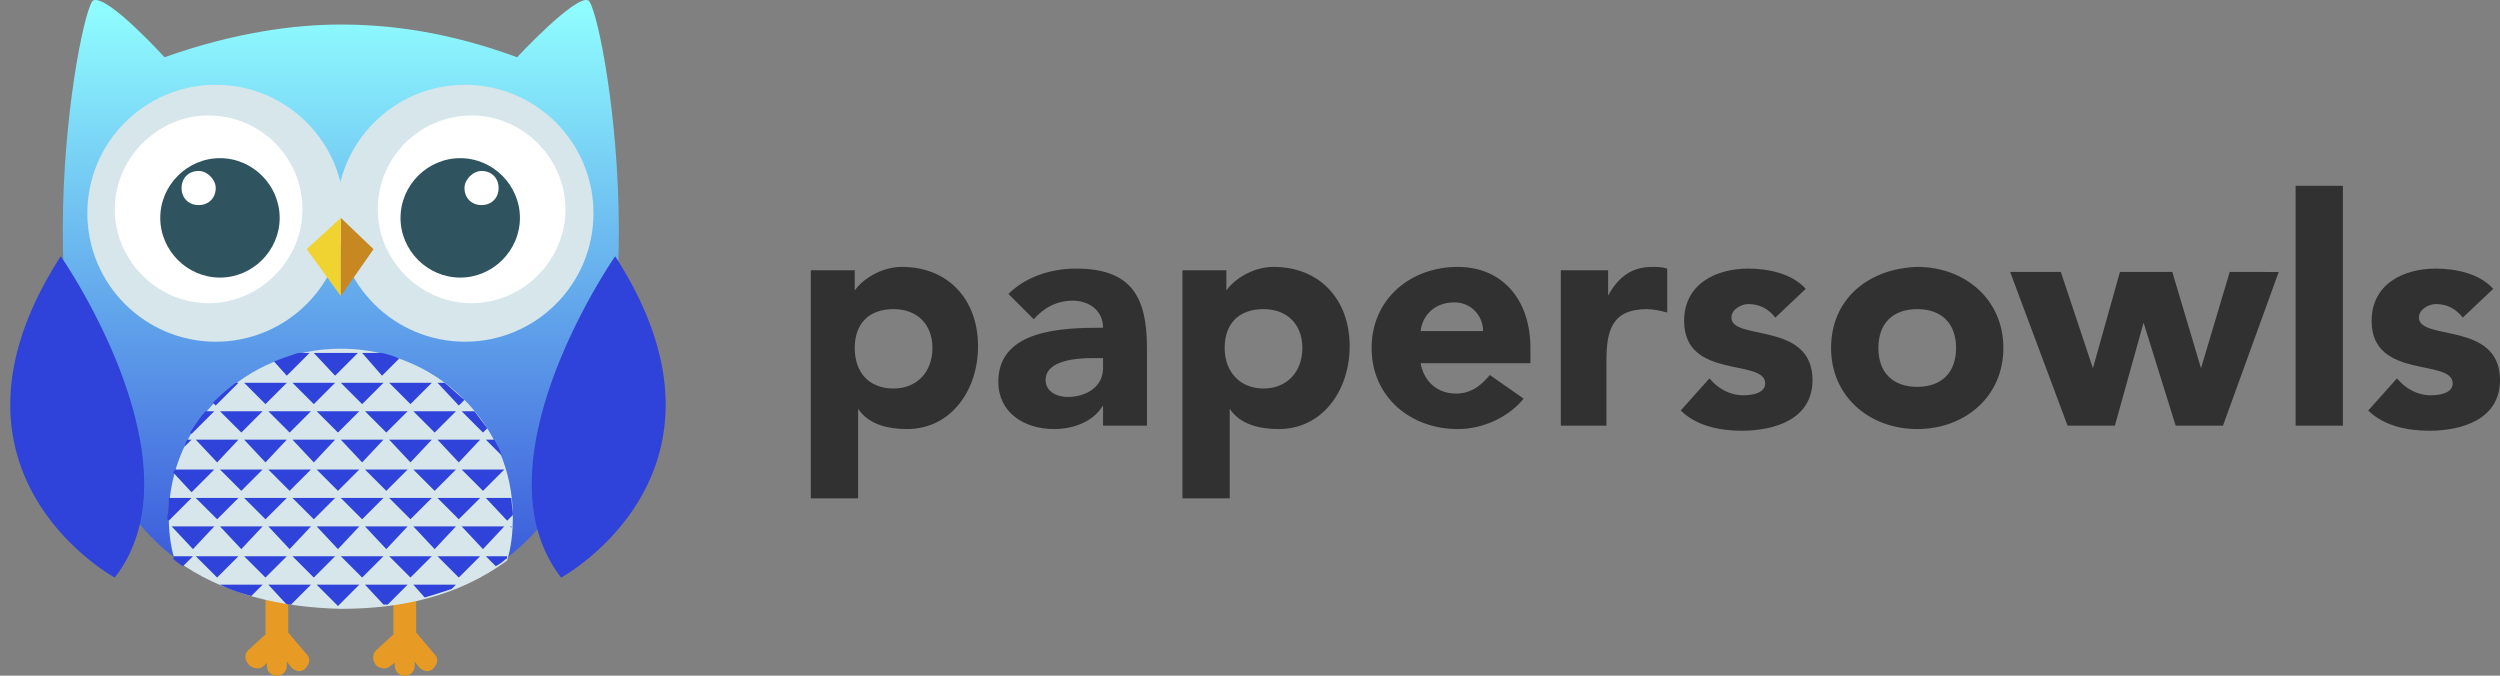 <svg width="148" height="40" fill="none" xmlns="http://www.w3.org/2000/svg"><rect width="100%" height="100%" fill="#808080" stroke="none"/><path d="M48 29.5h2.8v-5.3c.6.9 1.7 1.2 2.9 1.2 2.6 0 4.2-2.3 4.2-4.9 0-2.8-1.8-4.7-4.5-4.7-1.3 0-2.4.8-2.8 1.4V16H48v13.5zm2.6-8.9c0-1.4.8-2.3 2.3-2.3 1.4 0 2.3.9 2.3 2.3s-.9 2.4-2.3 2.4c-1.5 0-2.3-1-2.3-2.4zm14.7 4.6h2.6v-4.6c0-3-.9-4.7-4.2-4.7-1.5 0-3 .5-4 1.5l1.5 1.5c.6-.7 1.4-1.1 2.3-1.1 1 0 1.8.6 1.8 1.6-2.4 0-6.2.1-6.2 3.2 0 1.8 1.5 2.8 3.3 2.8 1.1 0 2.3-.4 2.9-1.4v1.2zm0-4v.6c0 1.1-1 1.7-2.1 1.7-.6 0-1.3-.3-1.3-1 0-1.2 1.9-1.3 2.8-1.3h.6zm4.7 8.3h2.8v-5.3c.6.9 1.7 1.2 2.9 1.2 2.6 0 4.2-2.3 4.2-4.9 0-2.8-1.8-4.7-4.5-4.7-1.3 0-2.4.8-2.8 1.4V16H70v13.5zm2.5-8.9c0-1.4.8-2.3 2.3-2.3 1.4 0 2.3.9 2.3 2.3s-.9 2.4-2.3 2.4-2.3-1-2.3-2.4zm15.7 1.6c-.5.6-1.1 1.1-2 1.1-1.1 0-1.9-.7-2.1-1.8h6.5v-.9c0-2.9-1.7-4.8-4.3-4.8-2.8 0-5.1 1.9-5.1 4.8s2.3 4.8 5.1 4.8c1.5 0 3-.7 3.9-1.8l-2-1.4zm-4.1-2.6c.1-.9.8-1.7 2-1.7 1 0 1.7.8 1.7 1.7h-3.7zm8.2 5.6h2.8v-3.8c0-1.8.3-3.1 2.4-3.1.4 0 .8.1 1.2.2v-2.6c-.3-.1-.6-.1-.9-.1-1.2 0-2 .6-2.6 1.7V16h-2.8v9.2h-.1zm14.6-8.1c-.8-.9-2.2-1.2-3.4-1.2-1.9 0-3.8.9-3.8 3.1 0 3.5 4.8 2.2 4.8 3.7 0 .5-.6.7-1.3.7-.8 0-1.5-.4-2-1l-1.7 1.9c.9.9 2.3 1.2 3.6 1.2 2 0 4.2-.7 4.2-3 0-3.5-4.8-2.3-4.8-3.7 0-.5.6-.8 1-.8.7 0 1.2.3 1.6.8l1.8-1.7zm1.5 3.5c0 2.9 2.3 4.8 5.1 4.8s5.1-1.9 5.1-4.8-2.3-4.8-5.1-4.8c-2.9.1-5.1 1.9-5.1 4.8zm2.8 0c0-1.4.8-2.3 2.3-2.3 1.5 0 2.3.9 2.3 2.3s-.8 2.3-2.3 2.3c-1.5 0-2.3-.9-2.3-2.3zm11.2 4.6h2.8l1.7-6.1 1.9 6.1h2.8l3.3-9.1H132l-1.7 5.7-1.7-5.7h-3.1l-1.6 5.7-1.9-5.7h-3l3.4 9.1zm13.5 0h2.8V11h-2.8v14.2zm11.7-8.1c-.8-.9-2.2-1.2-3.4-1.2-1.9 0-3.8.9-3.8 3.1 0 3.5 4.8 2.2 4.8 3.7 0 .5-.6.7-1.3.7-.8 0-1.5-.4-2-1l-1.7 1.9c.9.9 2.3 1.2 3.6 1.2 2 0 4.2-.7 4.2-3 0-3.5-4.8-2.3-4.8-3.7 0-.5.6-.8 1-.8.7 0 1.2.3 1.6.8l1.8-1.7z" fill="#313131"/><path fill-rule="evenodd" clip-rule="evenodd" d="M22.28 38.483l1.01-.925v-2.61c0-.336.252-.673.673-.673.337 0 .674.253.674.674v2.525c.084 0 .084.084.168.168l.926 1.094c.252.253.168.59-.085.842-.252.252-.589.168-.841-.085l-.253-.336v.252c0 .337-.252.59-.589.59a.575.575 0 01-.589-.59v-.168l-.252.168c-.253.253-.59.169-.842 0-.253-.336-.253-.673 0-.925zm-7.575 0l1.01-.925v-2.61c0-.336.253-.673.674-.673.42 0 .673.253.673.674v2.525c.084 0 .084.084.168.168l.926 1.094c.253.253.168.59-.084.842-.253.252-.59.168-.842-.085l-.252-.336v.252c0 .337-.253.59-.59.59a.575.575 0 01-.589-.59v-.168l-.168.168c-.252.253-.589.169-.841 0-.337-.336-.337-.673-.085-.925z" fill="#E79A24"/><path fill-rule="evenodd" clip-rule="evenodd" d="M5.532.022C6.373-.315 9.74 3.388 9.74 3.388c4.04-1.43 7.574-1.936 10.436-1.936 2.861 0 6.312.421 10.436 1.936 0 0 3.45-3.703 4.208-3.366.842.336 4.882 22.05-2.777 31.055-3.114 3.704-7.406 4.798-11.867 4.798-4.376 0-8.753-1.094-11.867-4.797C.65 22.072 4.69.358 5.532.021z" fill="url(#paint0_linear)"/><circle cx="12.776" cy="12.624" fill="#D6E6EB" r="7.605"/><circle cx="27.529" cy="12.624" fill="#D6E6EB" r="7.605"/><path fill-rule="evenodd" clip-rule="evenodd" d="M17.904 12.393c0 3.03-2.525 5.555-5.555 5.555s-5.555-2.525-5.555-5.555S9.32 6.838 12.35 6.838a5.55 5.55 0 015.555 5.555z" fill="#fff"/><path fill-rule="evenodd" clip-rule="evenodd" d="M16.557 12.898c0 1.936-1.6 3.535-3.535 3.535-1.936 0-3.535-1.6-3.535-3.535 0-1.936 1.6-3.535 3.535-3.535 1.936 0 3.535 1.6 3.535 3.535z" fill="#2F545F"/><path fill-rule="evenodd" clip-rule="evenodd" d="M12.77 11.131c0 .59-.421 1.01-1.01 1.01-.59 0-1.01-.42-1.01-1.01 0-.59.42-1.01 1.01-1.01.505 0 1.01.505 1.01 1.01zm9.594 1.262c0 3.03 2.525 5.555 5.555 5.555s5.555-2.525 5.555-5.555-2.525-5.555-5.555-5.555a5.55 5.55 0 00-5.555 5.555z" fill="#fff"/><path fill-rule="evenodd" clip-rule="evenodd" d="M23.71 12.898c0 1.936 1.6 3.535 3.535 3.535 1.936 0 3.535-1.6 3.535-3.535 0-1.936-1.599-3.535-3.535-3.535-1.935 0-3.534 1.6-3.534 3.535z" fill="#2F545F"/><path fill-rule="evenodd" clip-rule="evenodd" d="M27.498 11.131c0 .59.42 1.01 1.01 1.01.59 0 1.01-.42 1.01-1.01 0-.59-.42-1.01-1.01-1.01-.505 0-1.01.505-1.01 1.01z" fill="#fff"/><path fill-rule="evenodd" clip-rule="evenodd" d="M22.112 14.75l-1.936 2.777v-4.629l1.936 1.852z" fill="#C78721"/><path fill-rule="evenodd" clip-rule="evenodd" d="M20.176 12.898v4.63l-2.02-2.778 2.02-1.852z" fill="#F0D331"/><path fill-rule="evenodd" clip-rule="evenodd" d="M10.329 33.098c-.253-.842-.337-1.684-.337-2.525 0-5.47 4.545-9.931 10.184-9.931 5.639 0 10.184 4.46 10.184 9.93 0 .927-.085 1.768-.337 2.61-2.862 2.104-6.228 2.861-9.847 2.861-3.535-.084-6.986-.841-9.847-2.945z" fill="#D6E6EB"/><path fill-rule="evenodd" clip-rule="evenodd" d="M25.646 22.156l-.252-.168c.084.084.168.084.253.168zm-4.207-1.262h1.178c.336.084.673.168 1.01.337l-1.01 1.01-1.178-1.347zm-2.862 0h2.609l-1.347 1.347-1.262-1.347zm-.926 0h.673l-1.346 1.347-.758-.842c.421-.168.926-.337 1.431-.505zm9.679 6.901h2.525l-1.263 1.263-1.262-1.263zm-2.862 0h2.525l-1.262 1.263-1.263-1.263zm-2.861 0h2.525l-1.263 1.263-1.262-1.263zm-2.862 0h2.525l-1.262 1.263-1.263-1.263zm-2.861 0h2.525l-1.263 1.263-1.262-1.263zm-2.862 0h2.525l-1.262 1.263-1.263-1.263zm-2.693 0h2.357l-1.347 1.347-1.094-1.178c.084-.084.084-.169.084-.169zm18.431-1.767h.505c.169.337.337.589.421.926l-.925-.926zm-2.861 0h2.525l-1.263 1.346-1.262-1.346zm-2.861 0h2.524L24.3 27.374l-1.262-1.346zm-2.862 0h2.525l-1.262 1.346-1.263-1.346zm-2.862 0h2.525l-1.262 1.346-1.263-1.346zm-2.861 0h2.525l-1.263 1.346-1.262-1.346zm-2.862 0h2.525l-1.262 1.346-1.263-1.346zm-.505 0h.253l-.421.42c0-.084.084-.252.168-.42zm14.813-3.367h.42c.422.337.758.673 1.179 1.01l-.337.337L25.9 22.66zm-2.861 0h2.524L24.3 23.924l-1.262-1.263zm-2.862 0h2.525l-1.262 1.263-1.263-1.263zm-2.862 0h2.525l-1.262 1.263-1.263-1.263zm-2.861 0h2.525l-1.263 1.263-1.262-1.263zm-.505 0h.168l-1.346 1.347-.169-.169c.505-.505.926-.841 1.347-1.178zm13.382 1.684h.757l.758 1.01-.253.252-1.262-1.262zm-2.862 0h2.525l-1.262 1.262-1.263-1.262zm-2.861 0h2.525l-1.263 1.262-1.262-1.262zm-2.862 0h2.525l-1.262 1.262-1.263-1.262zm-2.861 0h2.525l-1.263 1.262-1.262-1.262zm-2.862 0h2.525l-1.262 1.262-1.263-1.262zm-.842 0h.505L11.34 25.69l-.084-.084c.336-.505.589-.926.925-1.262zm12.288 10.267h2.525l-.252.253c-.505.168-1.01.337-1.6.505l-.673-.758zm-2.861 0h2.525l-1.179 1.179h-.252l-1.094-1.179zm-2.862 0h2.525l-1.262 1.263-1.263-1.263zm-2.861 0h2.525l-1.179 1.179c-.084 0-.252 0-.336-.085l-1.01-1.094zm-2.862 0h2.525l-.673.674c-.59-.169-1.179-.337-1.852-.674zm-2.777-1.683h1.178l-.589.589c-.168-.084-.337-.253-.59-.421.085-.084 0-.168 0-.168zm18.515 0h1.263c0 .084 0 .168-.084.168a2.56 2.56 0 01-.59.42l-.588-.588zm-2.861 0h2.525L27.16 34.19l-1.26-1.26zm-2.861 0h2.524L24.3 34.19l-1.262-1.262zm-2.862 0h2.525l-1.262 1.262-1.263-1.262zm-2.862 0h2.525l-1.262 1.262-1.263-1.262zm-2.861 0h2.525l-1.263 1.262-1.262-1.262zm-2.862 0h2.525l-1.262 1.262-1.263-1.262zm-1.599-3.45h1.347l-1.347 1.346-.084-.084v-.168c.084-.421.084-.758.084-1.095zm18.768 0h1.515c0 .336.085.673.085 1.01l-.337.336-1.262-1.346zm-2.861 0h2.525L27.16 30.74l-1.26-1.261zm-2.861 0h2.524L24.3 30.74l-1.262-1.262zm-2.862 0h2.525l-1.262 1.262-1.263-1.262zm-2.862 0h2.525l-1.262 1.262-1.263-1.262zm-5.723 0h2.525l-1.262 1.262-1.263-1.262zm2.862 0h2.525l-1.263 1.262-1.262-1.262zm15.738 1.683h.084v.084l-.084-.084zm-2.861 0h2.525l-1.263 1.346-1.262-1.346zm-2.862 0h2.525l-1.262 1.346-1.263-1.346zm-2.861 0h2.525l-1.263 1.346-1.262-1.346zm-2.862 0h2.525l-1.262 1.346-1.263-1.346zm-2.861 0h2.525l-1.263 1.346-1.262-1.346zm-5.724 0h2.525l-1.262 1.346-1.262-1.346zm2.862 0h2.525l-1.262 1.346-1.263-1.346zm20.199 3.03s11.446-6.228 3.198-19.021c0 0-8.5 12.203-3.198 19.02zm-26.427 0S-4.652 27.964 3.596 15.17c0 0 8.5 12.203 3.198 19.02z" fill="#2F42D9"/><defs><linearGradient id="paint0_linear" x1="20.176" y1="0" x2="20.176" y2="35.875" gradientUnits="userSpaceOnUse"><stop stop-color="#90FFFF"/><stop offset="1" stop-color="#354FD8"/></linearGradient></defs></svg>
